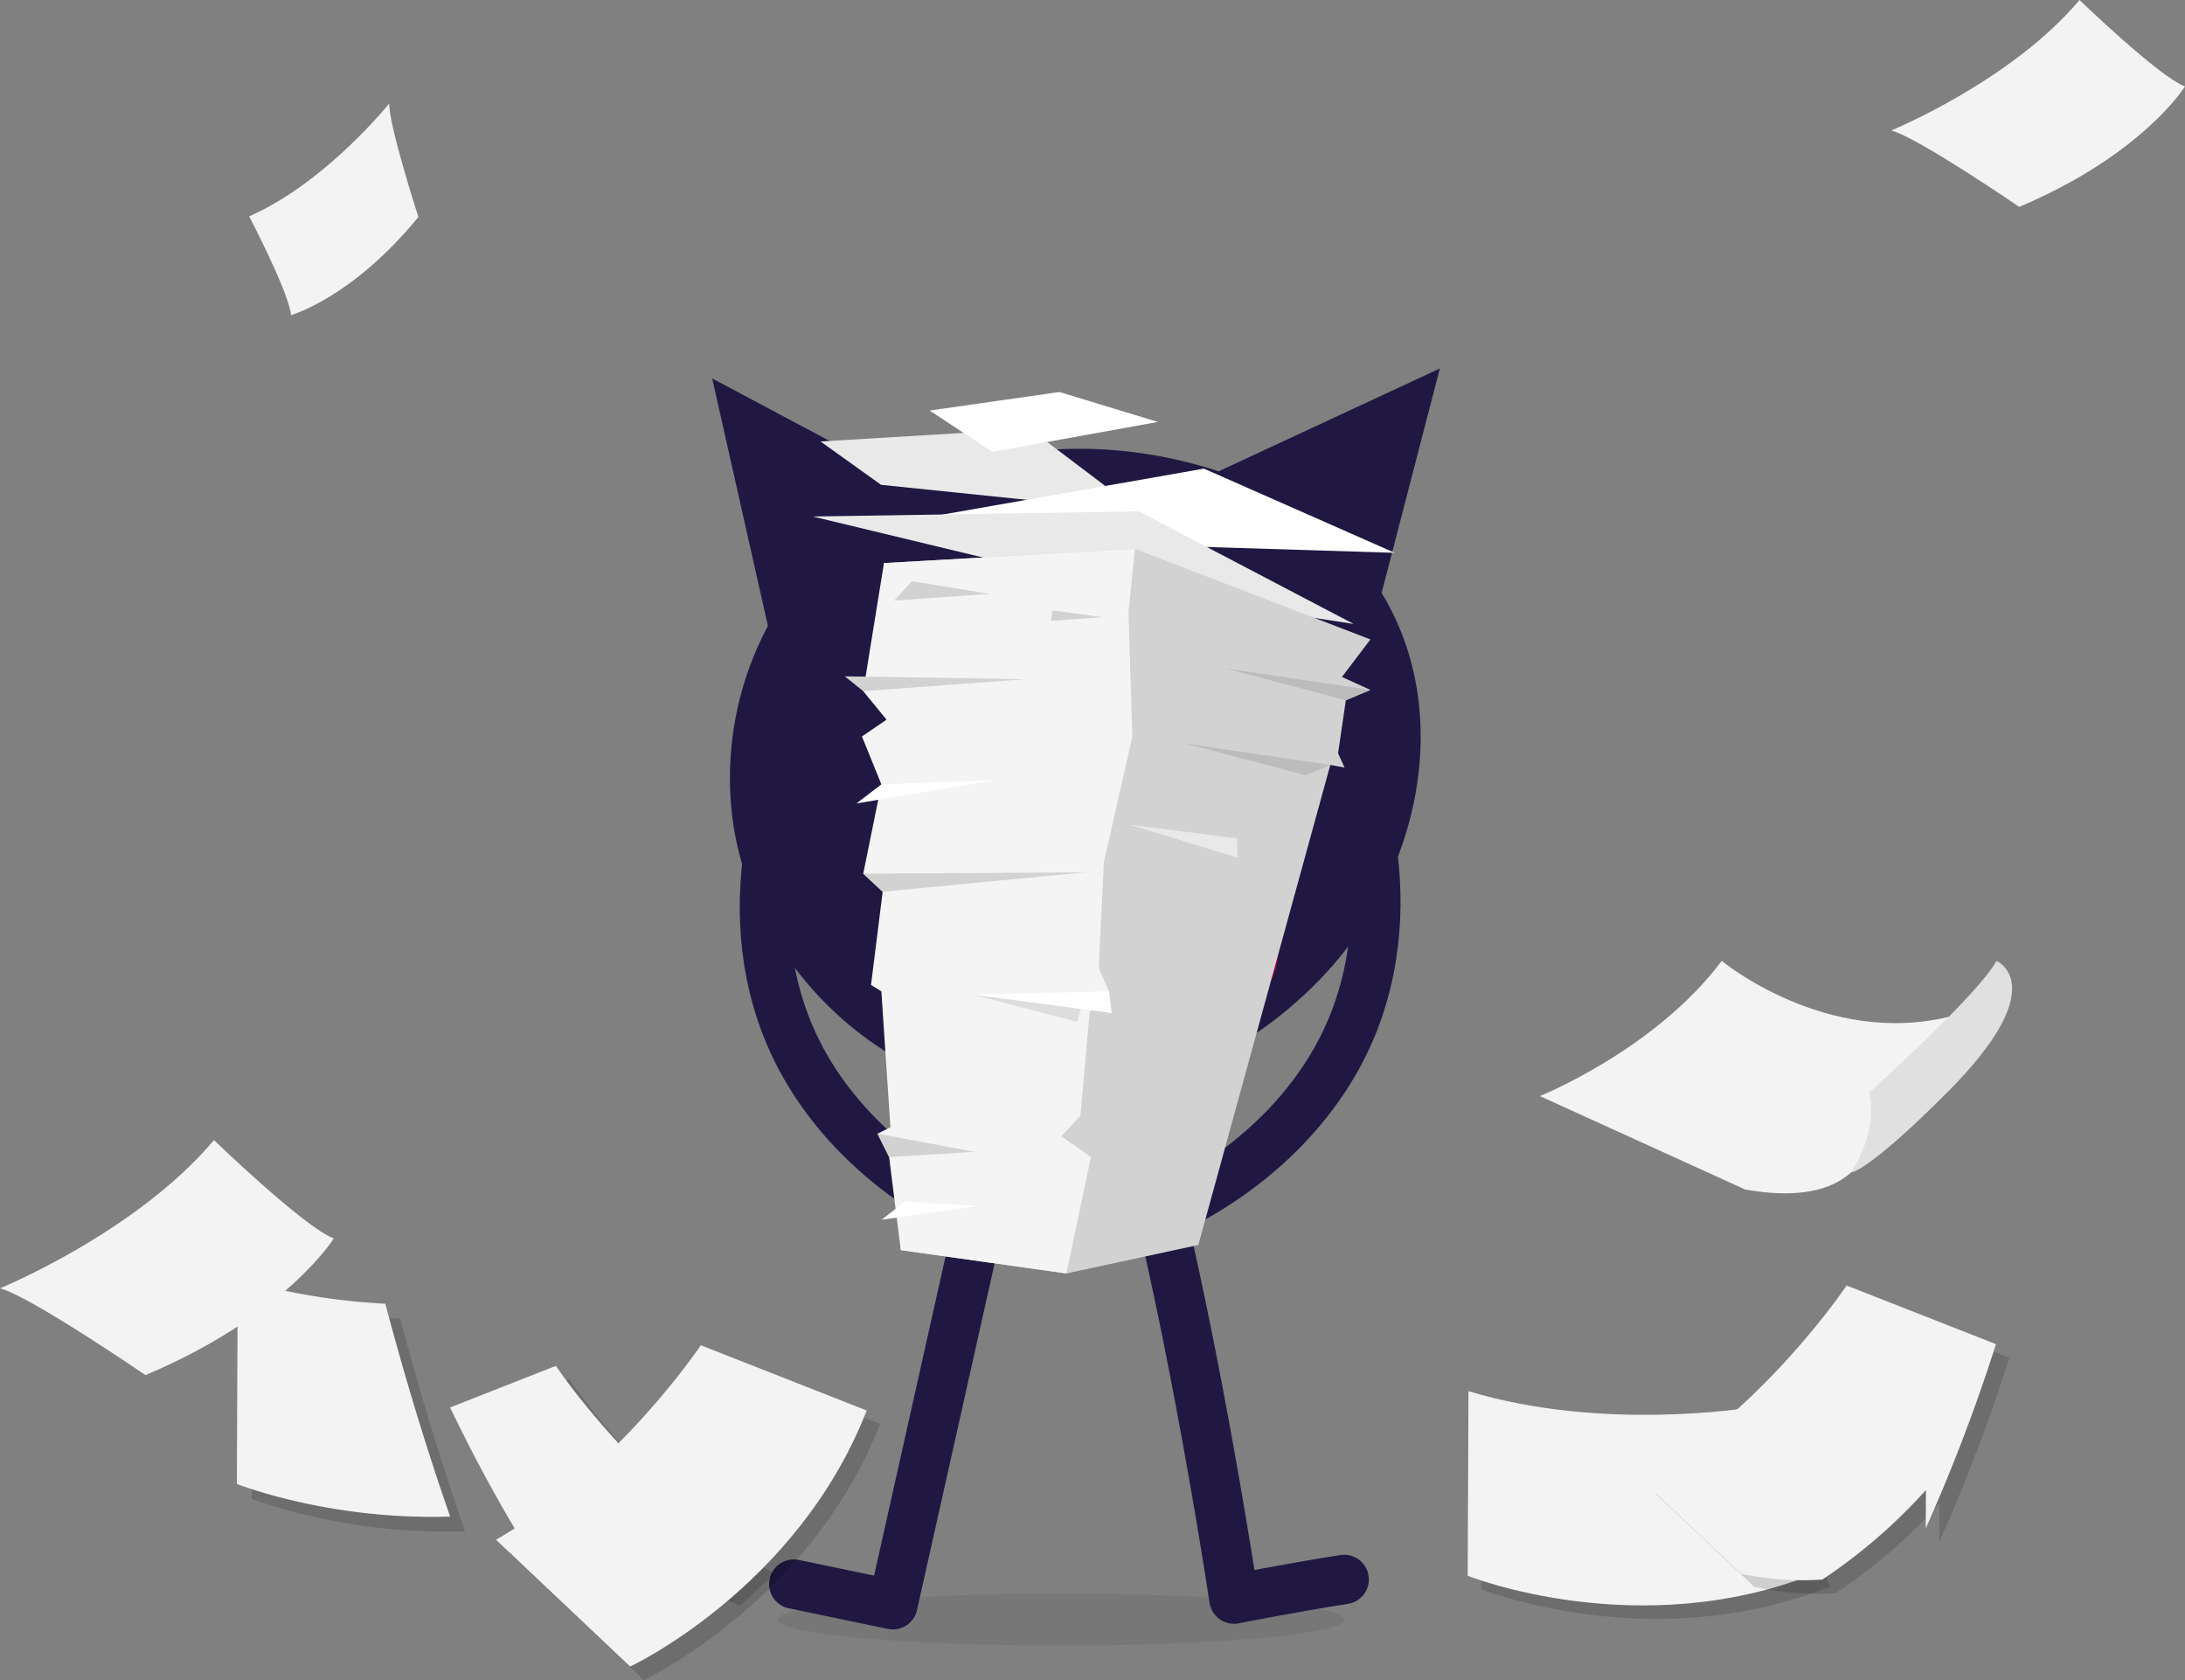 <svg xmlns="http://www.w3.org/2000/svg" xmlns:xlink="http://www.w3.org/1999/xlink" viewBox="0 0 707.76 544.13"><rect x="0" y="0" width="707.76" height="544.13" fill="#808080" stroke="none"/><defs><style>.cls-1,.cls-4{fill:none;}.cls-2{isolation:isolate;}.cls-3{opacity:0.07;}.cls-4{stroke:#201842;stroke-linecap:round;stroke-linejoin:round;stroke-width:16px;}.cls-5{fill:#201842;}.cls-6{fill:#9e0242;}.cls-7{clip-path:url(#clip-path);}.cls-8{fill:#fff;}.cls-9{clip-path:url(#clip-path-2);}.cls-10{fill:#e9e9e9;}.cls-11{fill:#d3d2d2;}.cls-12{fill:#f4f4f4;}.cls-13{fill:#bdbcbc;}.cls-14{fill:#deddde;}.cls-15{fill:#f4f3f3;}.cls-15,.cls-16,.cls-18{fill-rule:evenodd;}.cls-16{fill:#e0e0e0;}.cls-17{opacity:0.15;mix-blend-mode:multiply;}</style><clipPath id="clip-path"><path class="cls-1" d="M346.35,317.5c-10.43,2-34.19,13.1-41.57.29-1.92-3.33-2.13-7.39-1.61-11.2,3.76-27.24,34.95-31.6,57.37-32,10.72-.17,21.67.54,31.68,4.39,17.65,6.8,35.81,32.16,16.75,48.08-8.51,7.1-16.32,3.14-24.14-2.51C373,316,360.6,314.73,346.35,317.5Z"/></clipPath><clipPath id="clip-path-2"><rect class="cls-1" x="124.36" y="49.33" width="502.88" height="502.88"/></clipPath></defs><title>rembourser2</title><g class="cls-2"><g id="Calque_2" data-name="Calque 2"><g id="Calque_1-2" data-name="Calque 1"><g class="cls-3"><path d="M435.44,524.57c0,4.65-41.08,8.41-91.76,8.41s-91.76-3.76-91.76-8.41,41.08-8.41,91.76-8.41S435.44,519.93,435.44,524.57Z"/></g><path class="cls-4" d="M251.12,263.66c-4.31,19.56-5.68,41.75,2,64.58,11.19,33.31,40.11,56.94,67.64,68.13"/><path class="cls-4" d="M442.16,262c4.31,19.57,5.67,41.75-2,64.58-11.18,33.31-40.1,56.94-67.63,68.13"/><path class="cls-5" d="M396.29,153.16c-1.35-.46-2.7-.9-4.05-1.31-25.94-8-54.26-8.95-80.19-1-47.63,14.62-79.43,59.71-75.24,110,3.94,47.29,44.19,89,91.31,94.63,38,4.53,76.74-13,102.34-41.38,34.77-38.56,43.15-101.33,2.79-139.72C422.87,164.52,409.88,157.78,396.29,153.16Z"/><polygon class="cls-5" points="324.56 172.55 230.69 122.57 255.56 232.99 324.56 172.55"/><polygon class="cls-5" points="372.53 162.97 466.39 119.35 444.37 204.21 372.53 162.97"/><polyline class="cls-4" points="335.92 311.22 289.22 519.75 257.12 513.07"/><path class="cls-4" d="M351.34,317c24.94,43.95,48.36,200.92,48.36,200.92s18.68-3.7,35.7-6.36"/><path class="cls-6" d="M343.54,316.68c-10.36,2.36-33.75,14.2-41.54,1.64-2-3.27-2.37-7.32-2-11.14,2.87-27.35,33.9-32.72,56.3-33.81,10.71-.52,21.67-.17,31.81,3.36,17.85,6.22,36.83,31,18.3,47.5-8.28,7.38-16.21,3.67-24.22-1.73C370.08,314.33,357.69,313.45,343.54,316.68Z"/><g class="cls-7"><path class="cls-8" d="M317.72,310.09c3.25-2.71,7.53-3.8,11.69-4.61,20.7-4,42.89-2.87,61.84,6.37,3.56,1.73,7.1,3.86,9.29,7.15s2.61,8,0,11.05c-3.09,3.64-8.71,3.28-13.42,2.53-16.79-2.66-33.68-6.23-50.77-5.69-5.37.17-18.26,4.81-22.87,2.2C307.55,325.7,313.87,313.3,317.72,310.09Z"/></g><g class="cls-9"><polygon class="cls-10" points="333.58 138.91 368.89 165.62 285.4 157.03 265.79 142.99 333.58 138.91"/><polygon class="cls-8" points="343.17 126.96 375.04 136.66 321.46 146.36 301.13 132.97 343.17 126.96"/><polygon class="cls-8" points="304.94 166.73 389.98 151.78 451.77 179.05 381.4 176.87 304.94 166.73"/><polygon class="cls-10" points="263.28 167.29 368.89 165.62 438.45 202.08 353.8 189.09 263.28 167.29"/><polygon class="cls-11" points="291.78 404.9 345.42 412.45 388.16 403.23 430.91 247.75 435.52 248.59 433.42 243.98 435.94 226.8 443.9 223.45 434.68 219.26 443.9 207.1 367.63 177.77 286.33 182.38 291.78 404.9"/><polygon class="cls-12" points="367.63 177.77 286.33 182.38 279.62 223.87 287.17 233.09 279.2 238.53 285.49 254.04 279.62 282.96 285.91 288.82 282.14 319 285.49 321.09 288.42 365.1 284.23 367.19 288 374.73 291.78 404.9 345.42 412.45 353.38 374.73 343.74 368.03 349.97 361.36 352.96 327.8 359.25 321.09 355.89 313.55 357.57 279.19 366.79 238.53 365.53 198.31 367.63 177.77"/><polygon class="cls-11" points="279.62 223.87 331.8 219.99 273.65 219.05 279.62 223.87"/><polygon class="cls-11" points="289.68 194.53 320.48 192.33 295.34 188.25 289.68 194.53"/><polygon class="cls-13" points="435.94 226.8 443.9 223.45 397.17 216.53 435.94 226.8"/><polygon class="cls-13" points="422.95 251.11 430.91 247.75 384.18 240.84 422.95 251.11"/><polygon class="cls-8" points="285.6 395.06 316.71 390.66 293.14 389.09 285.6 395.06"/><polygon class="cls-11" points="340.91 197.68 357.22 199.92 340.41 201.05 340.91 197.68"/><polygon class="cls-8" points="285.49 254.04 322.37 252.68 277.42 260.22 285.49 254.04"/><polygon class="cls-11" points="279.62 282.96 351.28 282.54 285.91 288.82 279.62 282.96"/><polygon class="cls-11" points="284.23 367.19 315.77 373.06 288 374.73 284.23 367.19"/><polygon class="cls-14" points="315.14 322.14 350.45 325.7 348.89 330.95 315.14 322.14"/><polygon class="cls-8" points="315.14 322.14 359.25 321.09 360.08 328.11 315.14 322.14"/><polygon class="cls-10" points="366.06 267.14 400.63 271.54 400.94 277.82 366.06 267.14"/></g><path class="cls-15" d="M126.1,33.5S105.46,59.25,80.72,70.06c0,0,13,24.93,13.53,32,0,0,19.69-5.4,41.27-31.79C135.52,70.24,125.82,40.31,126.1,33.5Z"/><path class="cls-15" d="M498.79,355S536.15,340,557.7,311.22c0,0,33.77,28,74,18,0,0-13.65,19.4-24.43,25.86,0,0,6.48,38.79-42,30.17"/><path class="cls-16" d="M599.54,379.73s9-12.6,5.94-25.86c0,0,35.47-31.88,41.21-42.65,0,0,18.81,7.84-16.07,42.72-26.18,26.18-31.08,25.79-31.08,25.79"/><path class="cls-15" d="M612.59,42.26s38.89-15.94,61-42.26c0,0,25.75,24.88,34.17,28,0,0-13.68,22.11-53.7,39C654.06,67,621,44.37,612.59,42.26Z"/><path class="cls-15" d="M69.3,369.26s29.25,28.26,38.82,31.85c0,0-15.55,25.12-61,44.26,0,0-37.55-25.7-47.12-28.1,0,0,44.17-18.11,69.3-48"/><g class="cls-17"><path class="cls-18" d="M177.58,495.49,239.86,520l10.87-10.27c-39.52-22.79-66.33-63-66.33-63L150.14,460.2c7.79,16.21,15.44,30.13,22.63,42C175.9,498,177.58,495.49,177.58,495.49Z"/></g><path class="cls-15" d="M173.22,491.14l62.29,24.51,10.87-10.27c-39.52-22.8-66.33-63-66.33-63l-34.26,13.48c7.78,16.21,15.43,30.13,22.63,42C171.55,493.65,173.22,491.14,173.22,491.14Z"/><g class="cls-17"><path class="cls-18" d="M285.09,461.19l-53.72-21.14s-26.8,40.22-66.33,63l43.45,41.07S262.57,518.87,285.09,461.19Z"/></g><path class="cls-15" d="M280.74,456.84,227,435.7s-26.81,40.22-66.33,63l43.44,41.07S258.22,514.51,280.74,456.84Z"/><g class="cls-17"><path class="cls-18" d="M81.82,419l-.29,66.41s29.63,11.85,69.09,10.58c-8.17-23.43-15.17-47-21-68.93A207,207,0,0,1,81.82,419Z"/></g><path class="cls-15" d="M77,414.2l-.28,66.41s29.63,11.85,69.09,10.58c-8.18-23.44-15.18-47-21-68.93A208.1,208.1,0,0,1,77,414.2Z"/><g class="cls-17"><path class="cls-18" d="M592.63,513.88l-21.32-53.65s-47.67,7.95-91.33-5.3l-.25,59.78S535.14,536.89,592.63,513.88Z"/></g><path class="cls-15" d="M588.27,509.52,567,455.88s-47.68,7.94-91.33-5.3l-.26,59.78S530.79,532.54,588.27,509.52Z"/><g class="cls-17"><path class="cls-18" d="M594.63,516a177.58,177.58,0,0,0,33.57-29.05l-.05,12.45a571.73,571.73,0,0,0,22.74-59.65l-48.39-19s-26.8,40.22-66.32,63L568.29,514A96.07,96.07,0,0,0,594.63,516Z"/></g><path class="cls-15" d="M590.28,511.6a177.11,177.11,0,0,0,33.57-29L623.79,495a571.2,571.2,0,0,0,22.74-59.65l-48.38-19s-26.81,40.22-66.33,63l32.12,30.36A96.08,96.08,0,0,0,590.28,511.6Z"/></g></g></g></svg>